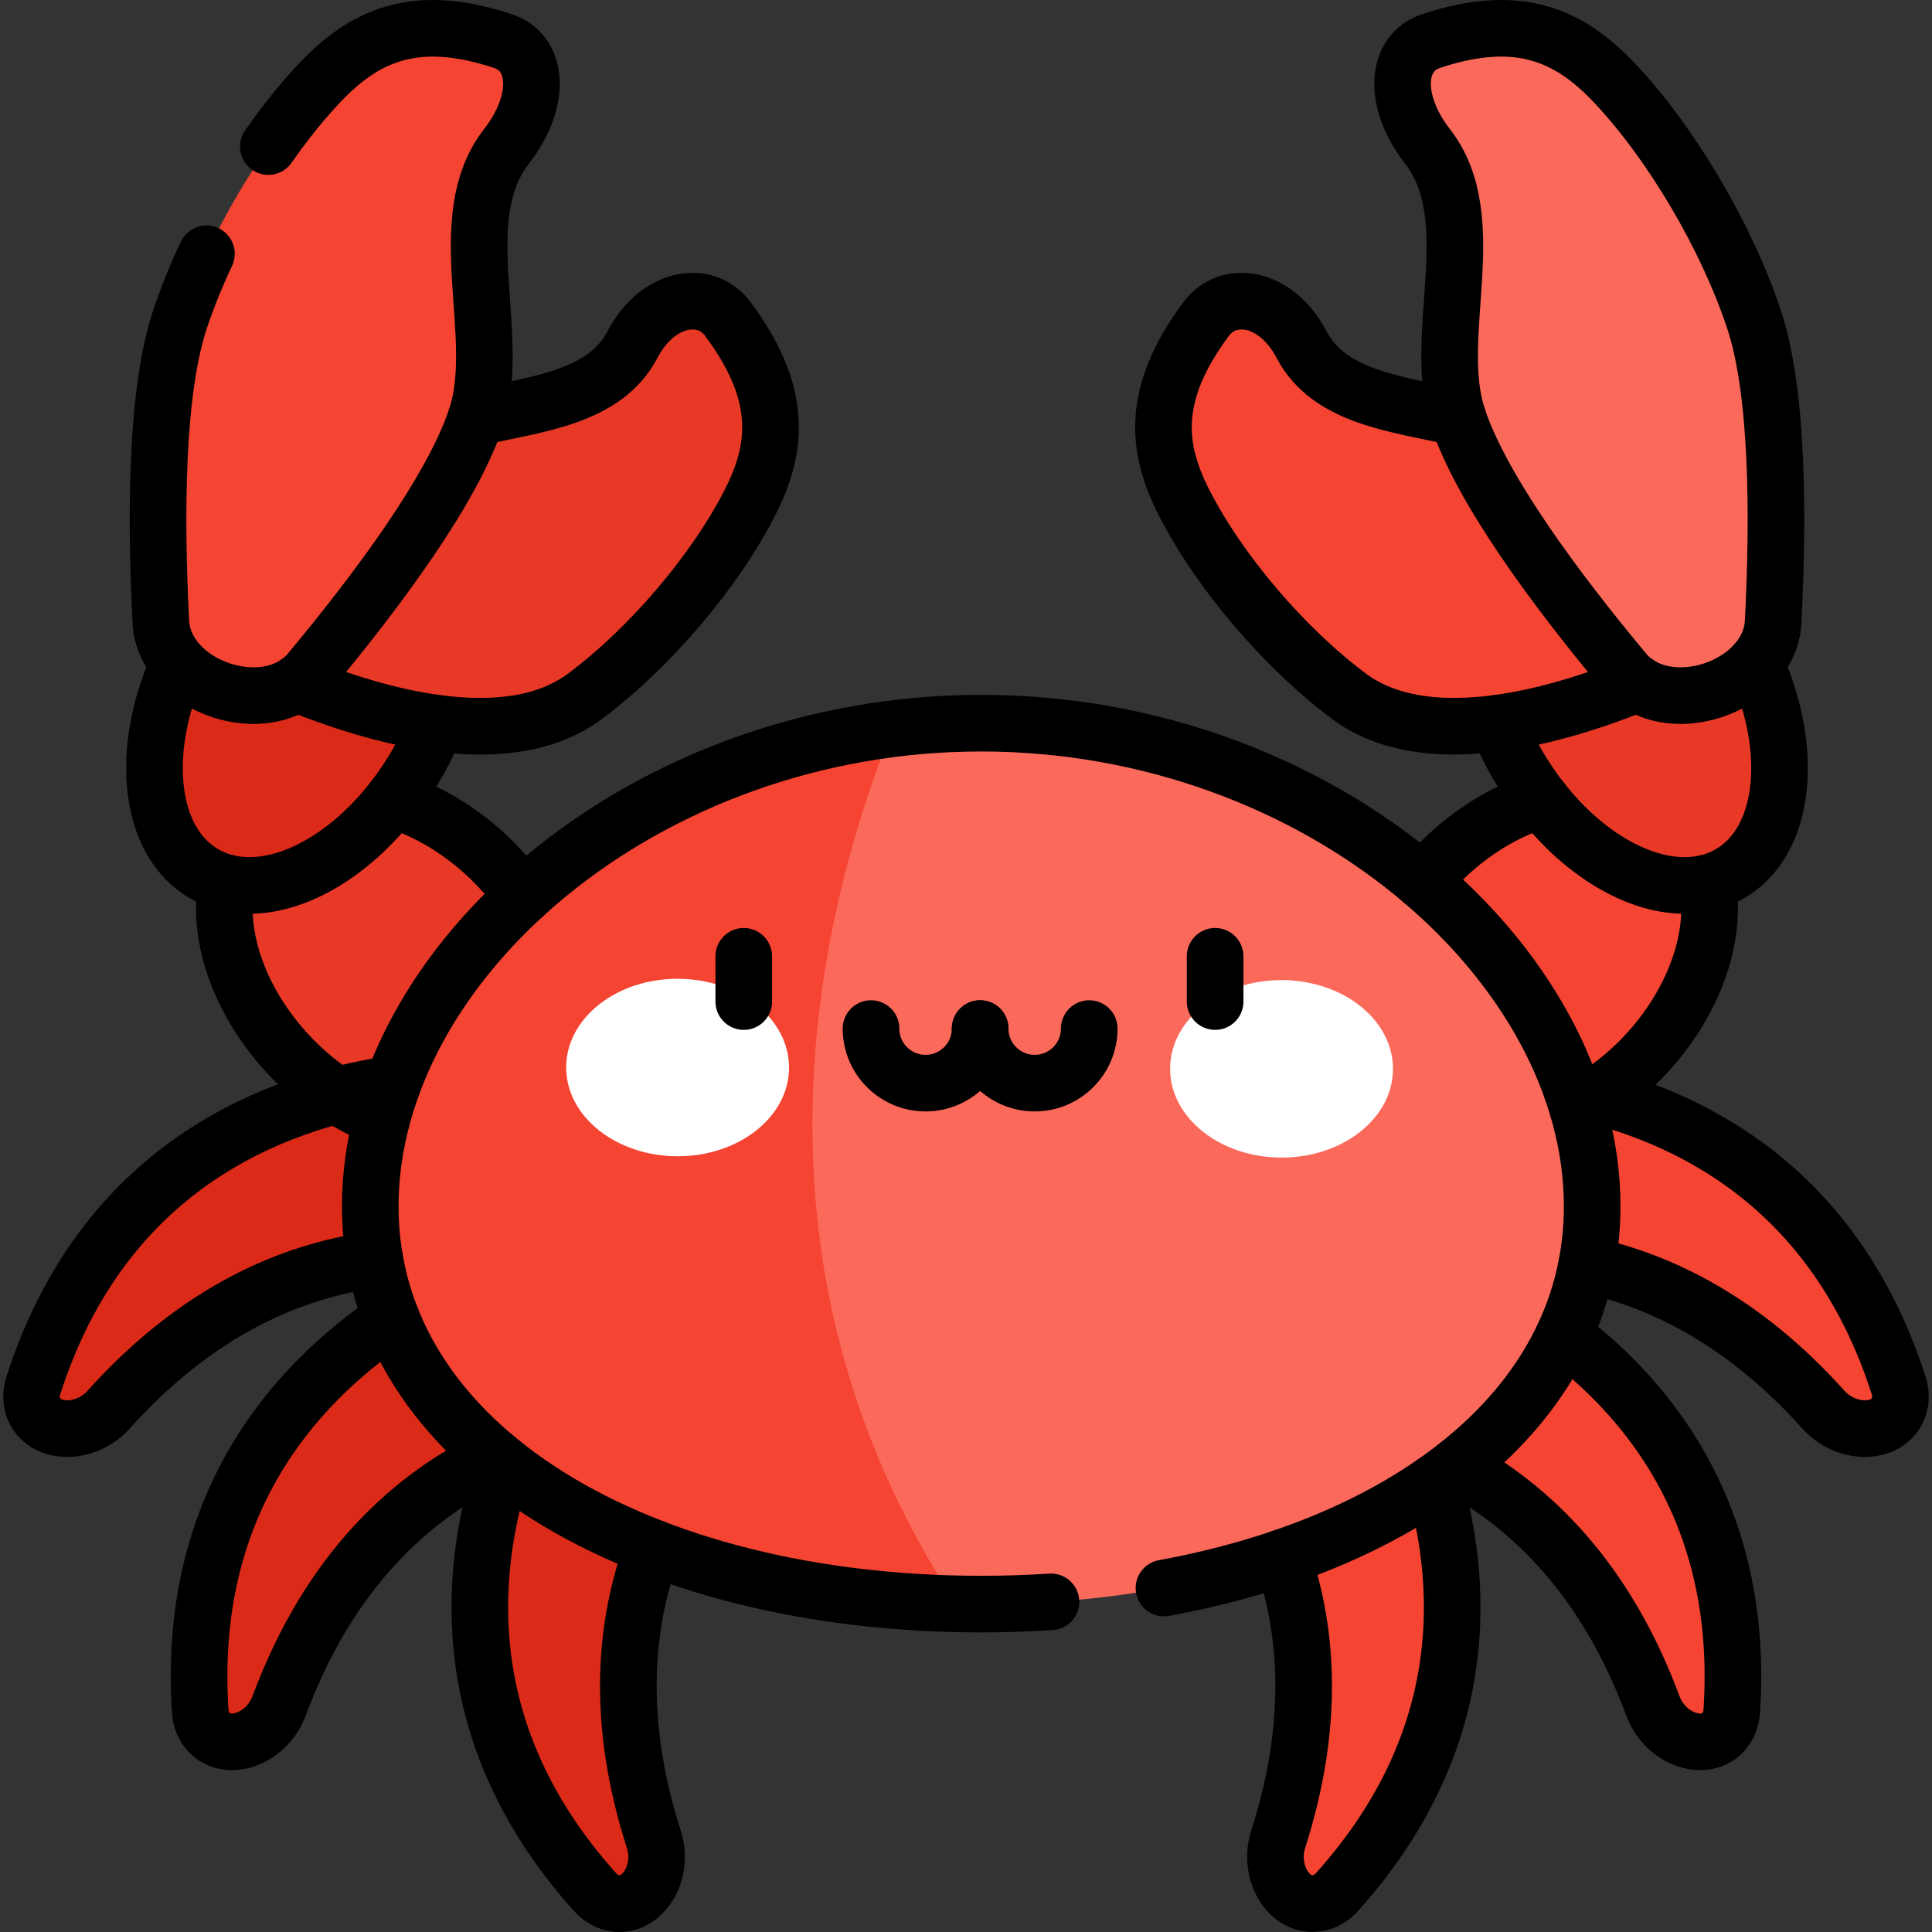 <?xml version="1.0" encoding="UTF-8"?>
<svg xmlns="http://www.w3.org/2000/svg" xmlns:xlink="http://www.w3.org/1999/xlink" version="1.1" id="Capa_1" x="0px" y="0px" viewBox="0 0 511.914 511.914" style="enable-background:new 0 0 511.914 511.914;" xml:space="preserve" width="512" height="512">
<rect x="0" y="0" width="511.914" height="511.914" fill="#333333" stroke="none"/>
<g>
	
		<ellipse transform="matrix(0.707 -0.707 0.707 0.707 -149.562 148.446)" style="fill:#E83826;" cx="104.41" cy="254.76" rx="37.269" ry="51.512"/>
	
		<ellipse transform="matrix(0.5 -0.866 0.866 0.5 -120.1 162.649)" style="fill:#DB2A17;" cx="80.808" cy="185.334" rx="53.371" ry="34.225"/>
	<path style="fill:#E83826;" d="M154.99,184.509c-30.167,22.484-90.781-9.944-90.781-9.944s11.49-33.48,41.657-55.965&#10;&#9;&#9;c17.015-12.682,50.932-6.657,61.698-27.255c6.694-12.806,19.357-14.761,25.271-6.827c14.879,19.963,13.165,34.353,5.887,48.631&#10;&#9;&#9;C189.306,151.622,172.005,171.827,154.99,184.509z"/>
	<path style="fill:#F54432;" d="M47.706,84.578c-6.374,19.122-6.535,51.999-5.089,80.196c0.892,17.395,28.321,26.539,39.472,13.158&#10;&#9;&#9;c18.077-21.689,37.676-48.086,44.05-67.208c7.222-21.665-6.943-52.603,8.049-71.907c9.394-12.096,8.539-24.765-0.903-27.913&#10;&#9;&#9;C109.528,2.985,96.103,9.823,84.44,22.233C69.351,38.29,54.928,62.913,47.706,84.578z"/>
	
		<ellipse transform="matrix(0.707 -0.707 0.707 0.707 -60.633 363.14)" style="fill:#F54432;" cx="408.032" cy="254.76" rx="51.512" ry="37.269"/>
	
		<ellipse transform="matrix(0.866 -0.5 0.5 0.866 -34.839 240.647)" style="fill:#E83826;" cx="431.633" cy="185.334" rx="34.225" ry="53.371"/>
	<path style="fill:#DB2A17;" d="M219.557,354.146c0,0-75.632,41.915-46.315,133.236c2.594,8.08-2.111,16.92-9.01,17.019l0,0&#10;&#9;&#9;c-2.416,0.035-4.769-1.047-6.582-3.067c-66.822-74.444-3.077-154.998-3.077-154.998L219.557,354.146z"/>
	<path style="fill:#DB2A17;" d="M192.696,375.947c0,0-85.362-13.801-118.763,76.106c-2.955,7.955-12.118,11.996-17.603,7.809l0,0&#10;&#9;&#9;c-1.921-1.466-3.102-3.771-3.278-6.479c-6.513-99.823,93.389-123.743,93.389-123.743L192.696,375.947z"/>
	<path style="fill:#DB2A17;" d="M167.152,346.358c0,0-74.336-44.174-138.41,27.195c-5.669,6.315-15.675,6.71-19.24,0.802h0&#10;&#9;&#9;c-1.248-2.069-1.501-4.646-0.671-7.23c30.587-95.244,132.294-80.821,132.294-80.821L167.152,346.358z"/>
	<path style="fill:#F54432;" d="M292.357,354.146c0,0,75.632,41.915,46.315,133.236c-2.594,8.08,2.111,16.92,9.01,17.019h0&#10;&#9;&#9;c2.416,0.035,4.769-1.047,6.582-3.067c66.822-74.444,3.077-154.998,3.077-154.998L292.357,354.146z"/>
	<path style="fill:#F54432;" d="M319.218,375.947c0,0,85.362-13.801,118.763,76.106c2.955,7.955,12.118,11.996,17.603,7.809h0&#10;&#9;&#9;c1.921-1.466,3.102-3.771,3.278-6.479c6.513-99.823-93.389-123.743-93.389-123.743L319.218,375.947z"/>
	<path style="fill:#F54432;" d="M344.761,346.358c0,0,74.336-44.174,138.41,27.195c5.669,6.315,15.675,6.71,19.24,0.802l0,0&#10;&#9;&#9;c1.249-2.069,1.501-4.646,0.671-7.23c-30.587-95.244-132.294-80.821-132.294-80.821L344.761,346.358z"/>
	<path style="fill:#FB695B;" d="M421.87,319.633c0,64.45-72.48,105.41-161.89,105.41c-2.21,0-4.42-0.03-6.61-0.08&#10;&#9;&#9;c-180.77-126.41-16.93-231.85-16.93-231.85c7.68-0.97,15.54-1.48,23.54-1.48C349.39,191.633,421.87,255.173,421.87,319.633z"/>
	<path style="fill:#F54432;" d="M253.37,424.963c-86.34-1.96-155.27-42.48-155.27-105.33c0-58.69,60.1-116.63,138.34-126.52&#10;&#9;&#9;C216.071,243.933,194.771,335.813,253.37,424.963z"/>
	
		<ellipse transform="matrix(0.002 -1 1 0.002 -103.726 461.867)" style="fill:#FFFFFF;" cx="179.577" cy="282.91" rx="23.515" ry="29.529"/>
	
		<ellipse transform="matrix(0.002 -1 1 0.002 55.63 622.272)" style="fill:#FFFFFF;" cx="339.633" cy="283.26" rx="23.515" ry="29.529"/>
	<path style="fill:#F54432;" d="M357.451,184.509c30.167,22.484,90.781-9.944,90.781-9.944s-11.49-33.48-41.657-55.965&#10;&#9;&#9;c-17.015-12.682-50.932-6.657-61.698-27.255c-6.693-12.806-19.357-14.761-25.271-6.827c-14.879,19.963-13.165,34.353-5.887,48.631&#10;&#9;&#9;C323.135,151.622,340.436,171.827,357.451,184.509z"/>
	<path style="fill:#FB695B;" d="M464.735,84.578c6.374,19.122,6.535,51.999,5.089,80.196c-0.892,17.395-28.321,26.539-39.472,13.158&#10;&#9;&#9;c-18.077-21.689-37.676-48.086-44.05-67.208c-7.222-21.665,6.943-52.603-8.049-71.907c-9.394-12.096-8.539-24.765,0.903-27.913&#10;&#9;&#9;c23.757-7.919,37.182-1.082,48.845,11.329C443.091,38.29,457.513,62.913,464.735,84.578z"/>
</g>
<g>
	<path style="fill:none;stroke:#000000;stroke-width:15;stroke-linecap:round;stroke-linejoin:round;stroke-miterlimit:10;" d="&#10;&#9;&#9;M60.052,233.911c-4.319,23.579,14.959,52.479,41.15,62.43"/>
	<path style="fill:none;stroke:#000000;stroke-width:15;stroke-linecap:round;stroke-linejoin:round;stroke-miterlimit:10;" d="&#10;&#9;&#9;M104.042,211.941c13.848,4.198,26.281,14.012,34.45,25.61"/>
	<path style="fill:none;stroke:#000000;stroke-width:15;stroke-linecap:round;stroke-linejoin:round;stroke-miterlimit:10;" d="&#10;&#9;&#9;M115.692,191.621c-2.791,7.064-6.837,14.189-11.65,20.32c-12.93,16.58-30.34,25.32-43.99,21.97c-2.07-0.5-4.06-1.29-5.93-2.37&#10;&#9;&#9;c-14.77-8.53-17.29-32.45-6.8-55.8"/>
	<path style="fill:none;stroke:#000000;stroke-width:15;stroke-linecap:round;stroke-linejoin:round;stroke-miterlimit:10;" d="&#10;&#9;&#9;M78.522,181.111c11.5,4.706,24.644,8.834,37.14,10.5c0.01,0.01,0.02,0.01,0.03,0.01c14.22,1.91,28.65,0.81,39.3-7.12&#10;&#9;&#9;c17.01-12.69,34.32-32.89,43.73-51.36c7.28-14.28,8.99-28.67-5.88-48.63c-5.92-7.94-18.58-5.98-25.28,6.82&#10;&#9;&#9;c-7.31,13.99-25.29,15.7-41.41,19.33"/>
	<path style="fill:none;stroke:#000000;stroke-width:15;stroke-linecap:round;stroke-linejoin:round;stroke-miterlimit:10;" d="&#10;&#9;&#9;M54.698,67.244c-2.742,5.839-5.11,11.681-6.991,17.322c-6.374,19.122-6.535,51.999-5.089,80.196&#10;&#9;&#9;c0.892,17.395,28.321,26.539,39.472,13.158c18.077-21.689,37.676-48.086,44.05-67.208c7.222-21.665-6.943-52.603,8.049-71.907&#10;&#9;&#9;c9.394-12.096,8.539-24.765-0.903-27.913C109.53,2.972,96.105,9.81,84.441,22.221c-4.567,4.86-9.074,10.505-13.338,16.615"/>
	<path style="fill:none;stroke:#000000;stroke-width:15;stroke-linecap:round;stroke-linejoin:round;stroke-miterlimit:10;" d="&#10;&#9;&#9;M376.982,233.571c8.964-10.868,20.238-18.24,31.42-21.63"/>
	<path style="fill:none;stroke:#000000;stroke-width:15;stroke-linecap:round;stroke-linejoin:round;stroke-miterlimit:10;" d="&#10;&#9;&#9;M452.392,233.911c3.844,20.987-11.132,47.114-34.47,59.41"/>
	<path style="fill:none;stroke:#000000;stroke-width:15;stroke-linecap:round;stroke-linejoin:round;stroke-miterlimit:10;" d="&#10;&#9;&#9;M465.122,175.741c10.49,23.35,7.97,47.27-6.8,55.8c-1.87,1.08-3.86,1.87-5.93,2.37c-13.65,3.35-31.06-5.39-43.99-21.97&#10;&#9;&#9;c-4.807-6.124-8.856-13.248-11.65-20.32"/>
	<path style="fill:none;stroke:#000000;stroke-width:15;stroke-linecap:round;stroke-linejoin:round;stroke-miterlimit:10;" d="&#10;&#9;&#9;M133.372,387.921c-9.76,30.19-12.25,72.71,24.28,113.4c3.01,3.36,6.63,3.12,6.63,3.07"/>
	<path style="fill:none;stroke:#000000;stroke-width:15;stroke-linecap:round;stroke-linejoin:round;stroke-miterlimit:10;" d="&#10;&#9;&#9;M164.232,504.391c6.575,0,11.702-8.642,9.01-17.02c-10.13-31.56-7.73-57.23-0.24-77.3"/>
	<path style="fill:none;stroke:#000000;stroke-width:15;stroke-linecap:round;stroke-linejoin:round;stroke-miterlimit:10;" d="&#10;&#9;&#9;M103.742,349.451c-26.25,17.74-54.23,49.59-50.69,103.92c0.31,4.59,3.28,6.42,3.28,6.48c5.48,4.19,14.65,0.14,17.6-7.81&#10;&#9;&#9;c13.54-36.45,35.62-55.85,57.09-66.04"/>
	<path style="fill:none;stroke:#000000;stroke-width:15;stroke-linecap:round;stroke-linejoin:round;stroke-miterlimit:10;" d="&#10;&#9;&#9;M99.312,333.751c-22.11,2.95-47.03,13.58-70.57,39.79c-5.67,6.31-15.67,6.71-19.24,0.8c-1.185-1.965-1.533-4.506-0.67-7.23&#10;&#9;&#9;c18.49-57.57,62.97-75.07,95.26-79.91"/>
	<path style="fill:none;stroke:#000000;stroke-width:15;stroke-linecap:round;stroke-linejoin:round;stroke-miterlimit:10;" d="&#10;&#9;&#9;M380.022,392.821c8.44,29.79,8.84,69.97-25.76,108.5c-1.71,1.92-3.96,3.07-6.58,3.07c-6.9-0.1-11.6-8.94-9.01-17.02&#10;&#9;&#9;c9.7-30.22,7.91-55.04,1.16-74.71"/>
	<path style="fill:none;stroke:#000000;stroke-width:15;stroke-linecap:round;stroke-linejoin:round;stroke-miterlimit:10;" d="&#10;&#9;&#9;M414.322,353.861c24.26,18.42,47.81,49.4,44.54,99.51c-0.08,1.36-0.42,2.61-0.98,3.7c-4.02,7.897-16.277,4.7-19.9-5.03&#10;&#9;&#9;c-12.5-33.64-32.27-52.76-52.13-63.52"/>
	<path style="fill:none;stroke:#000000;stroke-width:15;stroke-linecap:round;stroke-linejoin:round;stroke-miterlimit:10;" d="&#10;&#9;&#9;M416.442,288.751c31.17,6.61,69.75,25.76,86.64,78.36c0.863,2.725,0.514,5.266-0.67,7.23c-3.56,5.91-13.57,5.51-19.24-0.8&#10;&#9;&#9;c-20.8-23.17-42.68-34.16-62.75-38.44"/>
	<path style="fill:none;stroke:#000000;stroke-width:15;stroke-linecap:round;stroke-linejoin:round;stroke-miterlimit:10;" d="&#10;&#9;&#9;M278.473,424.435c-6.067,0.395-12.235,0.595-18.486,0.595c-89.405,0-161.882-40.957-161.882-105.412s72.477-128,161.882-128&#10;&#9;&#9;c89.405,0,161.882,63.545,161.882,128c0,52.293-47.706,89.119-113.454,101.154"/>
	
		<line style="fill:none;stroke:#000000;stroke-width:15;stroke-linecap:round;stroke-linejoin:round;stroke-miterlimit:10;" x1="197.071" y1="253.382" x2="197.071" y2="265.382"/>
	
		<line style="fill:none;stroke:#000000;stroke-width:15;stroke-linecap:round;stroke-linejoin:round;stroke-miterlimit:10;" x1="321.968" y1="253.382" x2="321.968" y2="265.382"/>
	<path style="fill:none;stroke:#000000;stroke-width:15;stroke-linecap:round;stroke-miterlimit:10;" d="M259.702,272.537&#10;&#9;&#9;c0,7.983-6.472,14.455-14.456,14.455c-7.984,0-14.456-6.472-14.456-14.455"/>
	<path style="fill:none;stroke:#000000;stroke-width:15;stroke-linecap:round;stroke-miterlimit:10;" d="M288.613,272.537&#10;&#9;&#9;c0,7.983-6.472,14.455-14.456,14.455c-7.984,0-14.456-6.472-14.456-14.455"/>
	<path style="fill:none;stroke:#000000;stroke-width:15;stroke-linecap:round;stroke-linejoin:round;stroke-miterlimit:10;" d="&#10;&#9;&#9;M386.292,110.661h-0.01c-16.12-3.63-34.09-5.34-41.4-19.33c-6.7-12.8-19.36-14.76-25.28-6.82c-14.87,19.96-13.16,34.35-5.88,48.63&#10;&#9;&#9;c9.41,18.47,26.72,38.67,43.73,51.36c19.892,14.811,53.422,6.042,76.47-3.39"/>
	<path style="fill:none;stroke:#000000;stroke-width:15;stroke-linecap:round;stroke-linejoin:round;stroke-miterlimit:10;" d="&#10;&#9;&#9;M464.737,84.565c6.374,19.122,6.535,51.999,5.089,80.196c-0.892,17.395-28.321,26.539-39.472,13.158&#10;&#9;&#9;c-18.077-21.689-37.676-48.086-44.05-67.208c-7.222-21.665,6.943-52.603-8.049-71.907c-9.394-12.096-8.539-24.765,0.903-27.913&#10;&#9;&#9;c23.757-7.92,37.182-1.082,48.845,11.329C443.092,38.277,457.515,62.901,464.737,84.565z"/>
</g>















</svg>
